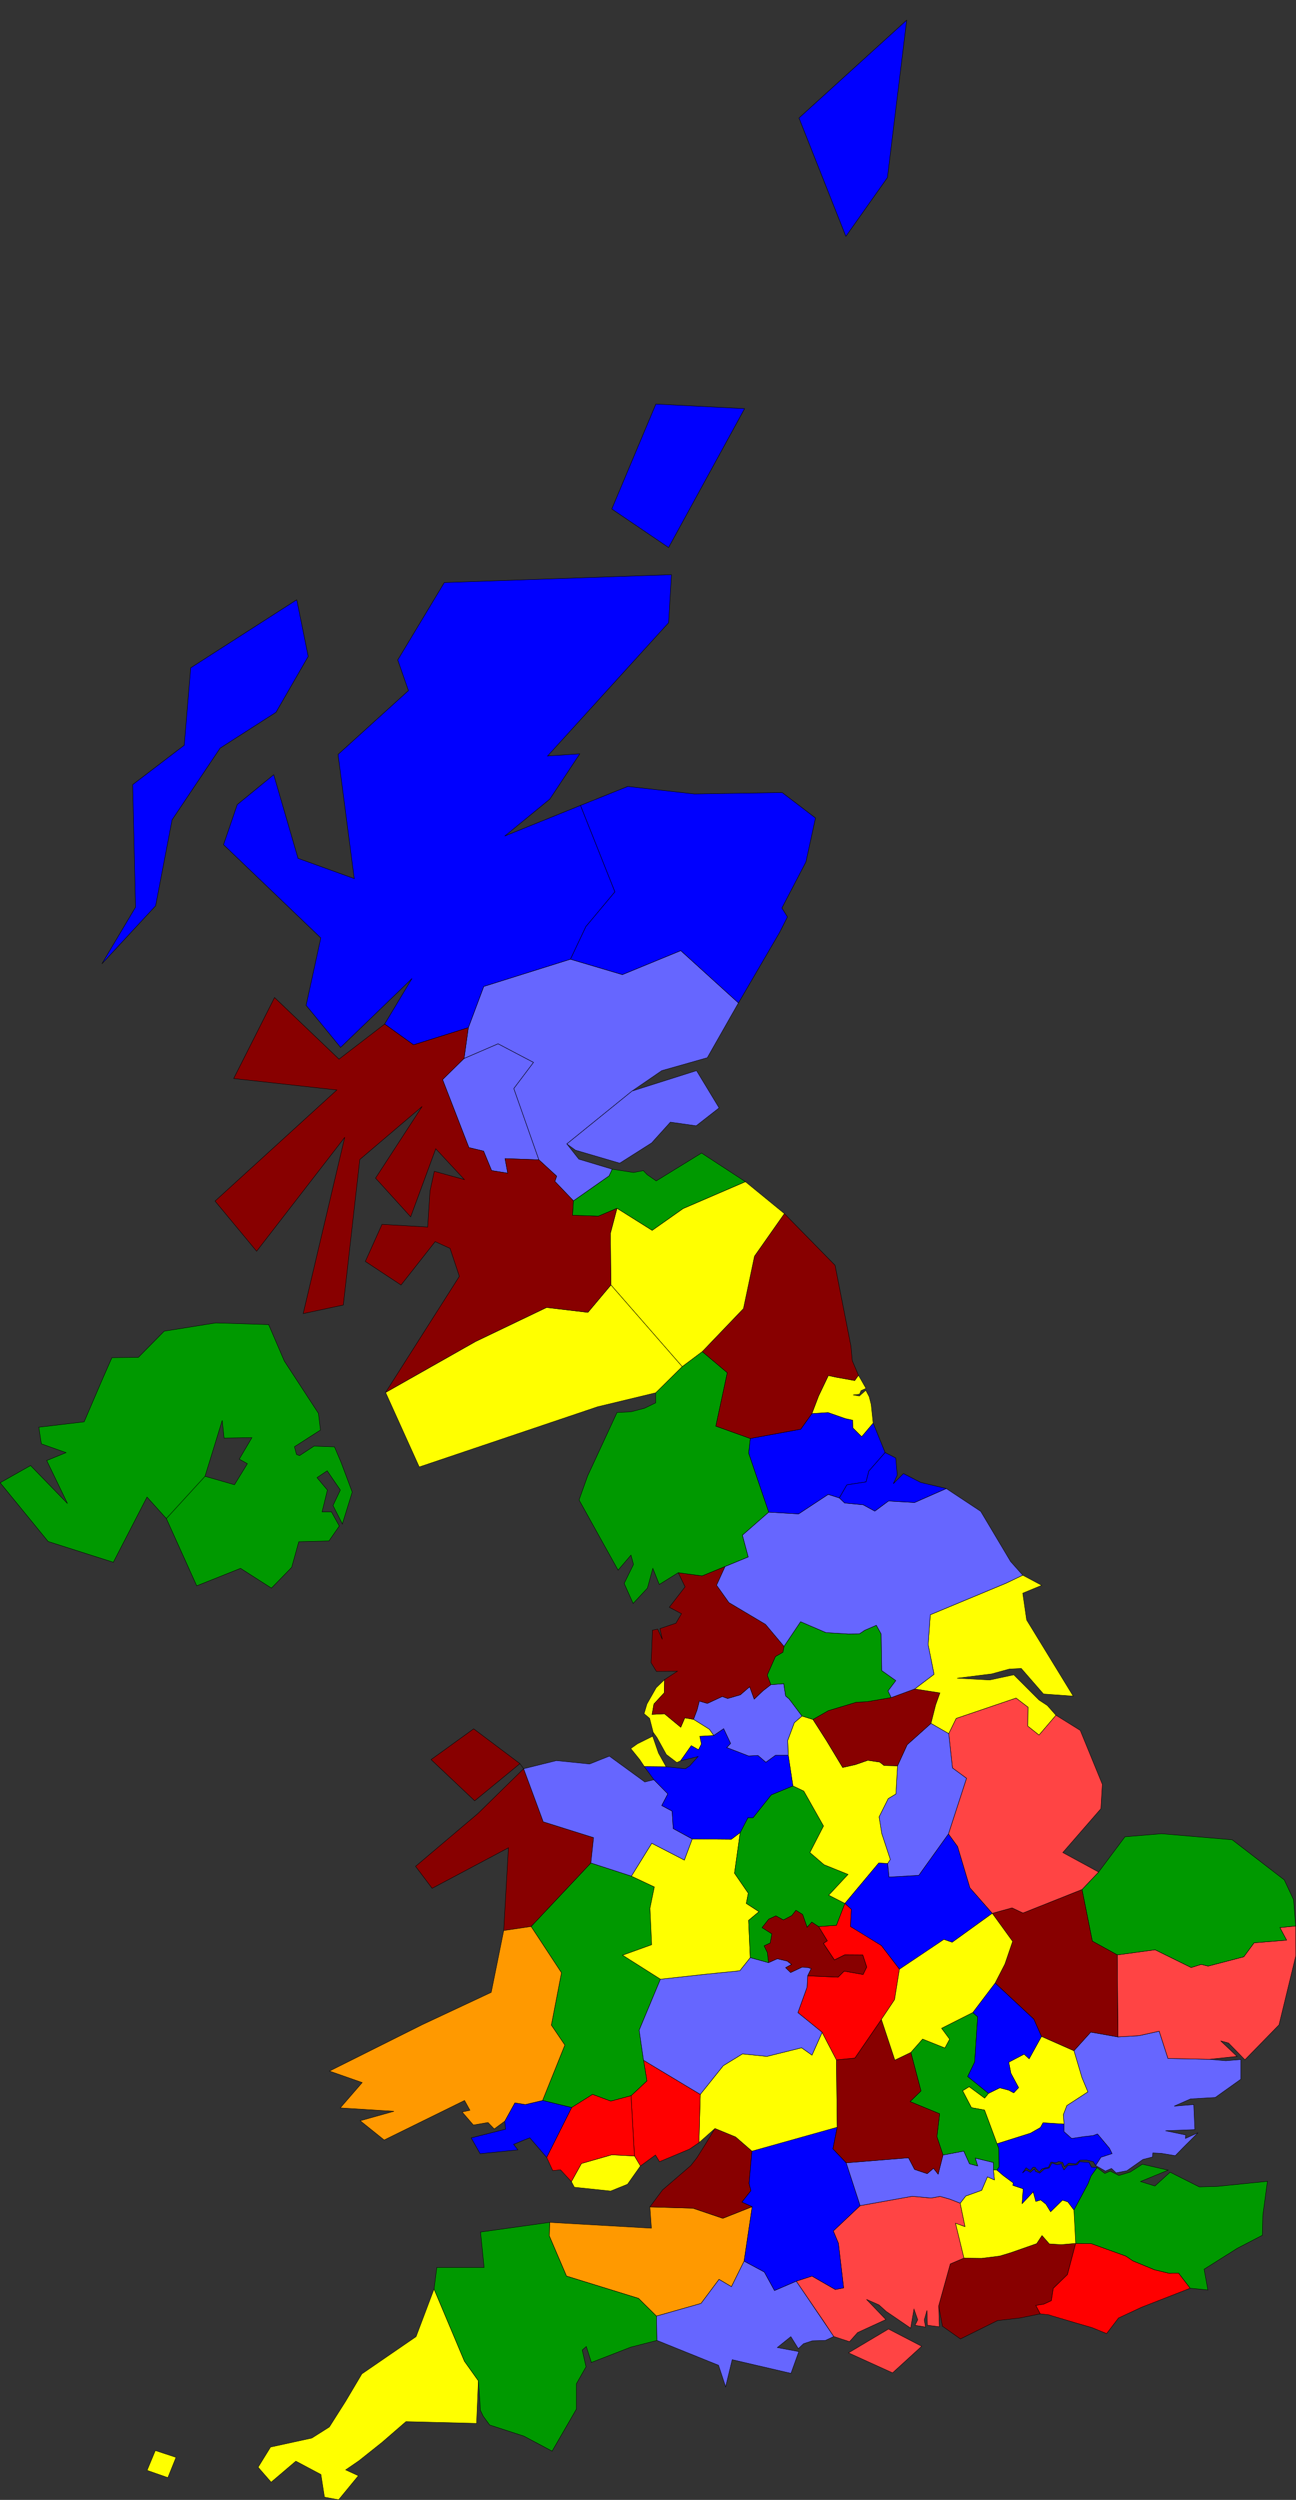 <?xml version="1.0" encoding="UTF-8" standalone="no"?>
<svg
   xmlns:dc="http://purl.org/dc/elements/1.1/"
   xmlns:cc="http://creativecommons.org/ns#"
   xmlns:rdf="http://www.w3.org/1999/02/22-rdf-syntax-ns#"
   xmlns:svg="http://www.w3.org/2000/svg"
   xmlns="http://www.w3.org/2000/svg"
   xmlns:sodipodi="http://sodipodi.sourceforge.net/DTD/sodipodi-0.dtd"
   xmlns:inkscape="http://www.inkscape.org/namespaces/inkscape"
   width="639.534"
   height="1233.234"
   id="svg2"
   sodipodi:version="0.32"
   inkscape:version="0.48.5 r10040"
   sodipodi:docname="1975.svg"
   inkscape:output_extension="org.inkscape.output.svg.inkscape"
   version="1.0">
  <rect width="100%" height="100%" fill="#333333" stroke="none"/>
  <defs
     id="defs667">
    <inkscape:perspective
       sodipodi:type="inkscape:persp3d"
       inkscape:vp_x="0 : 491 : 1"
       inkscape:vp_y="0 : 1000 : 0"
       inkscape:vp_z="690 : 491 : 1"
       inkscape:persp3d-origin="345 : 327.33333 : 1"
       id="perspective671" />
  </defs>
  <sodipodi:namedview
     inkscape:window-height="1358"
     inkscape:window-width="1522"
     inkscape:pageshadow="2"
     inkscape:pageopacity="0.0"
     guidetolerance="10.0"
     gridtolerance="10.0"
     objecttolerance="10"
     borderopacity="1.0"
     bordercolor="#666666"
     pagecolor="#ffffff"
     id="base"
     showgrid="false"
     inkscape:zoom="1.131371"
     inkscape:cx="303.21854"
     inkscape:cy="466.78174"
     inkscape:window-x="1018"
     inkscape:window-y="0"
     inkscape:current-layer="svg2"
     inkscape:object-nodes="true"
     showguides="true"
     inkscape:guide-bbox="true"
     inkscape:window-maximized="0" />
  <style
     type="text/css"
     id="style1">
		.beds		{ fill: #00F; }
		.berks		{ fill: #66F; }
		.birm		{ fill: #800; }
		.bristol	{ fill: #800; }
		.bucks		{ fill: #090; }
		.cambs		{ fill: #800; }
		.cheshire	{ fill: #00F; }
		.clwyd		{ fill: #66F; }
		.cornwall	{ fill: #FF0; }
		.cumbria	{ fill: #090; }
		.derbys		{ fill: #FF0; }
		.devon		{ fill: #090; }
		.dorset		{ fill: #66F; }
		.durcle		{ fill: #00F; }
		.dyfed		{ fill: #F90; }
		.edinb		{ fill: #090; }
		.essex		{ fill: #66F; }
		.glasgow	{ fill: #800; }
		.gloucs		{ fill: #FF0; }
		.gwynned	{ fill: #800; }
		.hants		{ fill: #F44; }
		.hereworcs	{ fill: #66F; }
		.herts		{ fill: #FF0; }
		.humbs		{ fill: #FF0; }
		.kent		{ fill: #090; }
		.lancs		{ fill: #800; }
		.leics		{ fill: #00F; }
		.lincs		{ fill: #F44; }
		.london		{ fill: #00F; }
		.manch		{ fill: #66F; }
		.mersey		{ fill: #FF0; }
		.mglamgwent	{ fill: #F00; }
		.newc		{ fill: #FF0; }
		.nirel		{ fill: #090; }
		.norfolk	{ fill: #090; }
		.northants	{ fill: #FF0; }
		.northumb	{ fill: #800; }
		.notts		{ fill: #66F; }
		.nyorks		{ fill: #66F; }
		.oxon		{ fill: #800; }
		.powys		{ fill: #090; }
		.scot1		{ fill: #FF0; }
		.scot2		{ fill: #66F; }
		.scot3		{ fill: #00F; }
		.sglam		{ fill: #FF0; }
		.shrops		{ fill: #FF0; }
		.somerset	{ fill: #F90; }
		.staffs		{ fill: #090; }
		.suffolk	{ fill: #F44; }
		.surrey		{ fill: #FF0; }
		.sussexe	{ fill: #F00; }
		.sussexw	{ fill: #800; }
		.syorks		{ fill: #800; }
		.warks		{ fill: #F00; }
		.wglam		{ fill: #00F; }
		.wilts		{ fill: #00F; }
		.wyorks		{ fill: #090; }
		.l		{ stroke: black; stroke-width: 0.2; }
	</style>
  <path
     class="nirel l"
     d="M 168.384,721.562 173.821,736.062 168.946,751.812 164.321,742.688 167.946,735.062 161.446,725.562 156.446,728.938 161.571,735.062 158.946,745.812 163.571,745.812 167.446,752.812 162.321,760.188 147.446,760.562 143.946,773.188 133.946,783.438 118.696,773.688 97.071,782.312 82.087,749.127 101.179,728.267 115.696,732.438 122.071,722.062 118.071,719.812 124.321,709.188 110.571,709.438 109.664,700.69 101.179,728.267 82.087,749.127 72.541,738.52 55.924,770.694 23.751,760.441 0.062,731.449 15.089,722.964 33.297,741.702 23.043,720.489 32.589,716.6 20.392,712.269 19.154,704.049 41.517,701.397 50.621,680.184 55.217,669.754 68.298,669.577 81.026,656.673 106.482,652.607 132.571,653.438 140.321,671.438 157.157,697.238 158.133,705.463 145.321,713.688 146.321,717.5 147.821,718.062 154.946,713.375 165.071,713.75 z"
     id="Northern Ireland" />
  <path
     d="M 170.577,1218.417 176.852,1221.289 167.099,1233.172 160.111,1231.87 158.372,1220.694 145.993,1214.114 133.802,1224.492 127.372,1217.121 133.529,1207.155 153.858,1202.736 162.52,1197.256 170.571,1184.562 178.571,1171.062 205.321,1152.688 214.196,1129.188 229.196,1164.812 236.059,1174.452 235.175,1195.488 200.35,1194.604 188.632,1204.76 177.193,1213.873 z"
     id="Cornwall"
     class="cornwall l" />
  <path
     class="somerset l"
     d="M 271.238,1096.316 321.446,1099.188 320.696,1088.688 341.946,1089.312 356.696,1094.312 371.196,1088.562 367.196,1115.438 360.946,1128.062 354.821,1124.438 345.946,1136.312 323.946,1142.562 315.071,1133.812 279.546,1122.833 271.061,1103.034 z"
     id="Somerset" />
  <path
     class="devon l"
     d="M 287.321,1159.312 289.196,1167.562 284.446,1175.938 284.446,1188.438 272.446,1209.188 258.51,1201.764 241.628,1196.284 238.446,1191.938 237.009,1188.938 236.821,1184.688 236.059,1174.452 229.196,1164.812 214.196,1129.188 215.553,1118.59 238.888,1118.59 237.12,1101.089 271.238,1096.316 271.061,1103.034 279.546,1122.833 315.071,1133.812 323.946,1142.562 324.196,1154.562 311.29,1157.875 291.821,1165.438 289.321,1157.562 z"
     id="Devon" />
  <path
     class="dorset l"
     d="M 323.946,1142.562 345.946,1136.312 354.821,1124.438 360.946,1128.062 367.196,1115.438 377.196,1120.812 382.196,1129.938 392.946,1125.312 411.446,1152.625 407.321,1154.562 400.884,1154.75 396.509,1156.188 393.946,1158.625 390.259,1152.688 383.571,1158.062 394.196,1160.062 390.321,1170.812 361.321,1164.062 358.071,1177.438 354.571,1166.812 324.196,1154.562 z"
     id="Dorset" />
  <path
     class="bristol l"
     d="M 347.799,1058.265 352.821,1050 363.009,1054.188 371.071,1061.188 369.634,1077.125 370.571,1080.688 366.134,1086.312 371.196,1088.562 356.696,1094.312 341.946,1089.312 320.696,1088.688 326.946,1080.312 340.884,1068.312 343.821,1064.562 z"
     id="Avon" />
  <path
     class="hants l"
     d="M 418.696,1160.688 L 438.446,1148.938 L 454.821,1157.438 L 440.446,1170.562 L 418.696,1160.688 z"
     id="Isle of Wight" />
  <path
     class="sussexw l"
     d="M 468.946,1116.812 475.696,1113.938 484.321,1114.062 493.321,1112.938 498.696,1111.312 511.571,1106.812 514.196,1102.812 517.821,1106.938 523.696,1107.312 530.821,1106.688 526.759,1122.062 519.759,1128.875 518.814,1134.942 515.057,1136.666 511.168,1137.284 513.334,1141.439 503.39,1143.472 492.253,1144.753 473.946,1153.812 465.071,1147.562 463.217,1137.461 z"
     id="West Sussex" />
  <path
     class="hants l"
     d="M 423.196,1150.688 437.143,1144.267 427.597,1134.323 433.759,1137.047 437.408,1140.334 442.358,1143.693 449.385,1148.51 451.02,1139.096 452.876,1144.355 451.55,1147.095 456.721,1147.979 456.102,1144.444 457.428,1139.759 457.649,1147.051 463.527,1147.847 463.217,1137.461 468.946,1116.812 475.696,1113.938 471.526,1096.758 476.211,1098.438 473.824,1086.859 468.609,1084.826 463.925,1083.5 459.446,1084.312 450.196,1083.438 424.446,1088.062 411.196,1100.562 413.72,1106.658 416.283,1128.622 412.196,1129.438 400.696,1122.812 392.946,1125.312 406.419,1145.057 411.446,1152.625 419.196,1155.188 z"
     id="Hampshire" />
  <path
     class="wilts l"
     d="M 382.196,1129.938 377.196,1120.812 367.196,1115.438 371.196,1088.562 366.134,1086.312 370.571,1080.688 369.634,1077.125 371.071,1061.188 397.071,1053.438 413.145,1049.382 411.024,1060.033 417.571,1066.938 424.446,1088.062 411.196,1100.562 413.72,1106.658 416.283,1128.622 412.196,1129.438 400.696,1122.812 392.946,1125.312 z"
     id="Wiltshire" />
  <path
     class="sussexe l"
     d="M 515.057,1136.666 518.814,1134.942 519.759,1128.875 526.759,1122.062 530.821,1106.688 538.571,1106.812 555.571,1112.938 559.071,1115.312 569.696,1119.688 576.946,1121.438 581.571,1121.312 587.321,1128.812 563.321,1138.188 551.946,1143.5 546.071,1151.188 538.884,1148.25 530.525,1145.814 519.167,1142.455 517.576,1141.925 513.334,1141.439 511.168,1137.284 z"
     id="East Sussex" />
  <path
     class="kent l"
     d="M 581.571,1121.312 576.946,1121.438 569.696,1119.688 559.071,1115.312 555.571,1112.938 538.571,1106.812 530.821,1106.688 530.196,1097.688 529.946,1090.188 536.884,1077.25 538.384,1073.375 541.321,1069.25 545.196,1072.188 547.884,1071 552.134,1073.188 557.696,1071.5 563.696,1067.625 576.446,1070.562 562.831,1076.164 569.902,1078.374 577.415,1071.568 591.822,1078.815 600.821,1078.562 625.446,1076.062 623.196,1092.688 622.946,1102.688 610.446,1109.188 594.196,1119.438 596.071,1129.688 587.321,1128.812 z"
     id="Kent" />
  <path
     class="surrey l"
     d="M 509.852,1081.219 504.406,1087.036 504.915,1079.75 499.854,1078.064 499.987,1076.827 495.037,1073.159 491.944,1070.507 490.22,1070.374 490.706,1075.368 487.259,1073.866 484.431,1080.495 476.564,1083.323 473.824,1086.859 476.211,1098.438 471.526,1096.758 475.696,1113.938 484.321,1114.062 493.321,1112.938 498.696,1111.312 511.571,1106.812 514.196,1102.812 517.821,1106.938 523.696,1107.312 530.821,1106.688 529.946,1090.188 526.946,1086.188 524.321,1085.312 518.446,1091.062 516.134,1087.312 513.571,1085.25 511.165,1085.969 z"
     id="Surrey" />
  <path
     class="gloucs l"
     d="M 356.904,1019.021 345.571,1033.188 344.904,1057.021 352.821,1050 363.009,1054.188 371.071,1061.188 413.145,1049.382 412.748,1016.148 405.696,1002.562 400.696,1013.812 395.571,1010.188 378.446,1014.438 366.404,1013.188 z"
     id="Gloucestershire" />
  <path
     class="london l"
     d="M 528.824,1054.929 534.946,1054 539.446,1053.5 541.571,1052.688 547.477,1059.75 548.79,1062.406 543.29,1064.188 540.696,1068.281 539.477,1066.367 536.024,1065.547 532.915,1065.672 530.837,1067.516 527.368,1067.094 525.29,1068.906 524.368,1066.672 522.399,1066.344 521.024,1066.922 518.602,1066.547 517.352,1069.203 516.118,1069.375 514.192,1069.93 512.911,1071.379 511.445,1070.07 510.743,1069.109 509.842,1069.093 508.384,1070.772 506.351,1069.402 504.54,1071.938 506.352,1070.469 508.477,1071.656 510.477,1069.906 510.977,1071.156 513.102,1072 515.384,1070 517.759,1069.469 519.102,1067.031 521.571,1067.875 523.915,1067.375 524.009,1068.438 525.04,1070.438 526.946,1068.219 531.509,1067.938 532.727,1066.406 537.384,1066.719 538.602,1069.062 541.321,1069.25 538.384,1073.375 536.884,1077.25 529.946,1090.188 526.946,1086.188 524.321,1085.312 518.446,1091.062 516.134,1087.312 513.571,1085.25 511.165,1085.969 509.852,1081.219 504.406,1087.036 504.915,1079.75 499.854,1078.064 499.987,1076.827 495.037,1073.159 491.944,1070.507 492.96,1069.004 492.872,1059.945 491.988,1057.514 508.516,1052.299 513.384,1049.531 514.696,1047.156 525.071,1047.812 525.071,1051.562 z"
     id="Greater London" />
  <path
     class="berks l"
     d="M 478.42,1067.413 482.442,1068.474 481.249,1064.585 490.176,1066.751 490.264,1068.562 490.22,1070.374 490.706,1075.368 487.259,1073.866 484.431,1080.495 476.564,1083.323 473.824,1086.859 468.609,1084.826 463.925,1083.5 459.446,1084.312 450.196,1083.438 424.446,1088.062 417.571,1066.938 448.321,1064.438 451.321,1070.188 457.561,1072.275 460.654,1069.623 462.952,1072.54 465.339,1063.082 475.592,1061.138 z"
     id="Berkshire" />
  <path
     class="essex l"
     d="M 525.071,1051.562 525.071,1047.812 524.696,1043.188 526.446,1038.688 536.821,1031.938 533.928,1024.987 529.951,1011.64 538.259,1002.448 551.694,1004.835 562.036,1004.216 572.024,1002.006 576.355,1015.441 596.772,1015.883 604.904,1016.59 612.329,1015.971 612.329,1025.694 599.689,1034.71 587.491,1035.417 579.415,1038.996 589.071,1038.188 589.634,1050.562 575.134,1051.125 585.071,1053.188 584.977,1054.906 591.196,1052.094 583.75,1059.529 579.946,1063.438 573.165,1062.281 568.899,1062.062 568.696,1064.094 564.009,1065.281 556.04,1070.875 550.763,1071.895 548.485,1069.727 545.493,1071.016 540.696,1068.281 543.29,1064.188 548.79,1062.406 547.477,1059.75 541.571,1052.688 539.446,1053.5 534.946,1054 528.824,1054.929 z"
     id="Essex" />
  <path
     class="herts l"
     d="M 513.952,1004.569 529.951,1011.64 533.928,1024.987 536.821,1031.938 526.446,1038.688 524.696,1043.188 525.071,1047.812 514.696,1047.156 513.384,1049.531 508.516,1052.299 491.988,1057.514 485.821,1040.938 479.384,1039.75 475.009,1031.375 478.259,1029.375 485.884,1035 487.789,1032.677 493.358,1029.937 497.777,1031.086 500.252,1032.412 502.639,1029.848 498.838,1022.777 497.777,1017.297 505.379,1013.32 507.854,1015.618 z"
     id="Hertfordshire" />
  <path
     class="bucks l"
     d="M 480.983,1017.209 482.451,994.917 480.047,992.796 464.632,1000.574 468.591,1005.948 466.271,1010.288 455.271,1005.888 449.471,1012.487 454.471,1031.487 449.075,1036.743 463.659,1042.753 462.334,1054.067 465.339,1063.082 475.592,1061.138 478.42,1067.413 482.442,1068.474 481.249,1064.585 490.176,1066.751 490.264,1068.562 490.22,1070.374 491.944,1070.507 492.96,1069.004 492.872,1059.945 491.988,1057.514 485.821,1040.938 479.384,1039.75 475.009,1031.375 478.259,1029.375 485.884,1035 487.789,1032.677 477.536,1024.368 z"
     id="Buckinghamshire" />
  <path
     class="oxon l"
     d="M 449.471,1012.487 441.58,1016.272 434.933,996.19 421.852,1015.264 412.748,1016.148 413.145,1049.382 411.024,1060.033 417.571,1066.938 448.321,1064.438 451.321,1070.188 457.561,1072.275 460.654,1069.623 462.952,1072.54 465.339,1063.082 462.334,1054.067 463.659,1042.753 449.075,1036.743 454.471,1031.487 z"
     id="Oxfordshire" />
  <path
     class="beds l"
     d="M 482.451,994.917 480.047,992.796 485.562,985.513 491.077,978.23 510.169,996.049 513.952,1004.569 507.854,1015.618 505.379,1013.32 497.777,1017.297 498.838,1022.777 502.639,1029.848 500.252,1032.412 497.777,1031.086 493.358,1029.937 487.789,1032.677 477.536,1024.368 480.983,1017.209 z"
     id="Bedfordshire" />
  <path
     class="suffolk l"
     d="M 606.265,1007.857 614.326,1016.13 631.155,998.877 639.471,964.688 639.371,950.087 631.571,950.888 634.871,957.087 618.871,958.388 613.771,965.288 596.171,969.888 592.759,969.037 587.81,970.593 569.991,961.825 551.323,964.37 551.694,1004.835 562.036,1004.216 572.024,1002.006 576.355,1015.441 596.772,1015.883 610.437,1014.433 602.376,1006.797 z"
     id="Suffolk" />
  <path
     class="norfolk l"
     d="M 592.759,969.037 587.81,970.593 569.991,961.825 551.323,964.37 539.019,957.582 533.928,932.126 542.131,923.5 555.141,906.105 573.171,904.587 608.071,907.587 633.771,927.388 638.371,937.188 639.371,950.087 631.571,950.888 634.871,957.087 618.871,958.388 613.771,965.288 596.171,969.888 z"
     id="Norfolk" />
  <path
     class="cambs l"
     d="M 491.077,978.23 495.886,968.896 499.704,957.723 489.663,943.864 499.421,941.177 504.795,943.723 533.928,932.126 539.019,957.582 551.323,964.37 551.498,991.457 551.694,1004.835 538.259,1002.448 529.951,1011.64 513.952,1004.569 510.169,996.049 z"
     id="Cambridgeshire" />
  <path
     class="leics l"
     d="M 469.864,958.148 489.663,943.864 478.632,931.278 472.551,910.913 468.026,904.69 453.389,925.126 438.681,925.974 438.044,919.257 433.607,919.009 416.902,938.985 420.084,941.884 419.66,950.37 425.599,954.329 434.933,959.774 443.843,971.441 458.197,962.037 465.763,956.734 z"
     id="Leicestershire" />
  <path
     class="lincs l"
     d="M 543.969,880.225 533.08,853.637 521.059,846.142 512.715,855.9 507.199,851.516 507.341,842.182 501.401,837.657 471.844,847.698 468.167,855.193 470.006,872.164 476.935,877.255 468.026,904.69 472.551,910.913 478.632,931.278 489.663,943.864 499.421,941.177 504.795,943.723 533.928,932.126 542.131,923.5 524.453,913.883 543.262,892.245 z"
     id="Lincolnshire" />
  <path
     class="notts l"
     d="M 470.006,872.164 468.167,855.193 459.417,850.155 447.661,860.673 442.888,871.103 442.093,884.98 438.292,887.278 433.784,896.294 435.11,904.514 439.317,917.277 438.044,919.257 438.681,925.974 453.389,925.126 468.026,904.69 476.935,877.255 z"
     id="Nottinghamshire" />
  <path
     class="warks l"
     d="M 398.571,974.688 398.238,980.354 393.738,992.854 405.696,1002.562 412.748,1016.148 421.852,1015.264 434.933,996.19 441.439,986.432 443.843,971.441 434.933,959.774 419.66,950.37 420.084,941.884 416.902,938.985 412.748,949.769 403.953,950.387 408.24,957.414 406.321,958.688 411.759,966.875 416.821,964.375 425.759,964.438 427.696,970.375 425.904,974.021 416.571,972.354 413.571,975.354 z"
     id="Warwickshire" />
  <path
     class="mglamgwent l"
     d="M 344.904,1057.021 340.238,1060.188 325.449,1066.382 323.446,1063.082 316.021,1068.504 313.075,1063.554 311.404,1033.854 319.238,1026.521 317.571,1016.354 345.571,1033.188 z"
     id="Gwent" />
  <path
     class="powys l"
     d="M 315.404,1001.521 325.904,976.354 307.238,964.521 321.571,959.354 320.738,941.354 322.904,930.854 311.571,925.521 291.571,919.021 262.071,950.354 277.071,973.188 272.071,999.021 278.738,1008.854 267.738,1036.188 282.071,1039.688 292.404,1033.188 301.404,1036.521 311.404,1033.854 319.238,1026.521 317.571,1016.354 z"
     id="Powys" />
  <path
     class="hereworcs l"
     d="M 325.904,976.354 348.186,973.891 365.071,972.188 370.238,965.688 379.238,968.188 383.571,966.25 388.446,967.375 390.634,969.062 387.696,970.688 390.134,973.062 395.696,970.438 398.696,970.562 400.321,971.125 398.571,974.688 398.238,980.354 393.738,992.854 405.696,1002.562 400.696,1013.812 395.571,1010.188 378.446,1014.438 366.404,1013.188 356.904,1019.021 345.571,1033.188 317.571,1016.354 315.404,1001.521 z"
     id="Hereford and Worcester" />
  <path
     class="shrops l"
     d="M 370.238,965.688 369.404,947.354 374.564,943.051 368.288,938.985 369.261,933.947 362.455,924.048 365.283,903.983 360.864,907.342 341.595,907.165 337.706,917.595 321.619,909.287 311.571,925.521 322.904,930.854 320.738,941.354 321.571,959.354 307.238,964.521 325.904,976.354 348.186,973.891 356.628,973.039 365.071,972.188 z"
     id="Shropshire" />
  <path
     class="gwynned l"
     d="M 262.071,950.354 248.571,952.354 250.904,911.521 213.238,931.521 205.071,920.688 235.856,894.62 258.395,872.523 256.571,870.021 233.738,852.854 212.738,868.021 234.238,888.354 256.571,870.021 258.395,872.523 268.077,898.718 292.904,906.521 291.571,919.021 z"
     id="Gwynedd" />
  <path
     class="sglam l"
     d="M 313.075,1063.554 301.857,1062.979 286.912,1067.266 281.962,1076.223 283.436,1078.992 301.349,1080.878 309.657,1077.519 316.021,1068.504 z"
     id="South Glamorgan" />
  <path
     class="mglamgwent l"
     d="M 286.912,1067.266 301.857,1062.979 313.075,1063.554 311.404,1033.854 301.404,1036.521 292.404,1033.188 282.071,1039.688 269.765,1064.261 272.77,1070.802 276.6,1070.389 281.962,1076.223 z"
     id="Mid Glamorgan" />
  <path
     class="birm l"
     d="M 400.321,971.125 398.696,970.562 395.696,970.438 390.134,973.062 387.696,970.688 390.634,969.062 388.446,967.375 383.571,966.25 379.238,968.188 378.674,963.248 377.039,959.889 380.088,958.475 380.884,954.011 376.022,950.918 379.337,946.719 382.872,945.084 386.585,947.117 390.739,944.951 392.772,942.344 396.086,944.421 398.296,950.697 400.594,948.178 403.953,950.387 408.24,957.414 406.321,958.688 411.759,966.875 416.821,964.375 425.759,964.438 427.696,970.375 425.904,974.021 416.571,972.354 413.571,975.354 398.571,974.688 z"
     id="West Midlands" />
  <path
     class="staffs l"
     d="M 369.404,947.354 374.564,943.051 368.288,938.985 369.261,933.947 362.455,924.048 365.283,903.983 369.071,896.688 371.559,896.736 380.574,885.422 391.269,881.002 396.661,883.566 406.384,900.801 399.666,913.883 406.649,919.893 418.493,924.666 408.947,934.919 416.902,938.985 412.748,949.769 403.953,950.387 400.594,948.178 398.296,950.697 396.086,944.421 392.772,942.344 390.739,944.951 386.585,947.117 382.872,945.084 379.337,946.719 376.022,950.918 380.884,954.011 380.088,958.475 377.039,959.889 378.674,963.248 379.238,968.188 370.238,965.688 z"
     id="Staffordshire" />
  <path
     class="derbys l"
     d="M 401.169,848.21 395.777,846.531 391.976,849.801 388.706,858.552 388.971,865.888 391.269,881.002 396.661,883.566 406.384,900.801 399.666,913.883 406.649,919.893 418.493,924.666 408.947,934.919 416.902,938.985 433.607,919.009 438.044,919.257 439.317,917.277 435.11,904.514 433.784,896.294 438.292,887.278 442.093,884.98 442.888,871.103 436.259,870.926 434.138,869.247 428.216,868.363 422.117,870.484 415.841,871.898 407.968,858.842 z"
     id="Derbyshire" />
  <path
     class="syorks l"
     d="M 461.715,841.051 463.836,835.129 451.373,833.184 439.795,837.427 427.862,839.46 422.559,839.725 415.665,841.802 408.77,843.879 401.169,848.21 407.968,858.842 415.841,871.898 422.117,870.484 428.216,868.363 434.138,869.247 436.259,870.926 442.888,871.103 447.661,860.673 459.417,850.155 z"
     id="South Yorkshire" />
  <path
     class="clwyd l"
     d="M 290.946,870.188 300.696,866.312 318.196,879.062 322.696,877.938 329.571,884.938 326.571,890.688 331.696,893.438 332.226,902.039 341.595,907.165 337.706,917.595 321.619,909.287 311.571,925.521 291.571,919.021 292.904,906.521 268.077,898.718 258.395,872.523 274.571,868.521 z"
     id="Clwyd" />
  <path
     class="cheshire l"
     d="M 340.384,871.125 338.196,872.562 328.696,871.562 317.946,871.438 322.696,877.938 329.571,884.938 326.571,890.688 331.696,893.438 332.226,902.039 341.595,907.165 360.864,907.342 365.283,903.983 369.071,896.688 371.559,896.736 380.574,885.422 391.269,881.002 388.971,865.888 382.696,865.888 377.923,869.335 374.034,865.976 369.437,866.242 358.654,862.087 360.554,860.054 357.107,852.762 352.202,856.121 345.307,856.519 346.103,860.32 344.689,863.148 341.109,861.115 335.806,868.628 344.503,866.507 z"
     id="Cheshire" />
  <path
     class="manch l"
     d="M 365.327,836.057 359.096,837.869 356.4,836.897 349.064,840.3 345.086,839.15 343.937,843.614 342.214,848.166 350.036,853.072 352.202,856.121 357.107,852.762 360.554,860.054 358.654,862.087 369.437,866.242 374.034,865.976 377.923,869.335 382.696,865.888 388.971,865.888 388.706,858.552 391.976,849.801 395.777,846.531 389.413,838.09 387.69,836.631 386.759,830.562 380.384,831.062 376.597,833.98 372.177,838.178 369.946,832.062 z"
     id="Greater Manchester" />
  <path
     class="mersey l"
     d="M 321.796,845.735 322.696,840.625 327.821,835.062 327.946,828.562 323.821,832.562 319.259,840.562 317.821,845.375 320.559,847.68 322.326,854.574 322.071,856.5 314.634,860.188 311.259,862.562 315.696,868.062 317.946,871.438 328.696,871.562 324.946,864.812 322.071,856.5 322.326,854.574 324.183,857.138 328.823,865.534 333.994,869.468 335.806,868.628 341.109,861.115 344.689,863.148 346.103,860.32 345.307,856.519 352.202,856.121 350.036,853.072 342.214,848.166 337.927,847.415 335.938,852.055 331.939,848.741 327.939,845.426 z"
     id="Merseyside" />
  <path
     class="wyorks l"
     d="M 386.884,812.188 386.321,815.062 382.634,817.188 378.571,826.375 380.384,831.062 386.759,830.562 387.69,836.631 389.413,838.09 395.777,846.531 401.169,848.21 408.77,843.879 415.665,841.802 422.559,839.725 427.862,839.46 439.795,837.427 438.196,834.188 442.071,829.062 435.134,824.125 434.821,806.062 432.446,801.75 426.696,804.25 424.071,806 418.634,806.062 407.571,805.375 395.071,800 z"
     id="West Yorkshire" />
  <path
     class="lancs l"
     d="M 326.834,808.701 325.685,803.397 333.552,800.746 336.292,796.061 330.281,792.879 338.06,782.803 334.701,775.82 346.456,777.411 357.826,772.737 353.616,782.007 359.715,790.581 377.759,801.312 386.884,812.188 386.321,815.062 382.634,817.188 378.571,826.375 380.384,831.062 376.597,833.98 372.177,838.178 369.946,832.062 365.327,836.057 359.096,837.869 356.4,836.897 349.064,840.3 345.086,839.15 343.937,843.614 342.214,848.166 337.927,847.415 335.938,852.055 331.939,848.741 327.939,845.426 321.796,845.735 322.696,840.625 327.821,835.062 327.946,828.562 334.259,824.438 323.917,824.522 321.266,820.191 321.531,815.418 321.973,804.193 324.536,803.663 z"
     id="Lancashire" />
  <path
     class="humbs l"
     d="M 503.964,823.064 514.925,835.659 529.597,836.72 506.616,799.155 504.696,785.938 514.071,782.062 504.696,777.062 496.302,781.067 459.071,796.562 458.003,811.352 460.919,825.936 451.373,833.184 463.836,835.129 461.715,841.051 459.417,850.155 468.167,855.193 471.844,847.698 501.401,837.657 507.341,842.182 507.199,851.516 512.715,855.9 521.059,846.142 516.816,841.334 512.715,838.647 506.492,832.424 500.27,826.202 488.39,828.747 472.321,827.881 489.38,825.76 498.042,823.373 z"
     id="Humberside" />
  <path
     class="nyorks l"
     d="M 498.696,770.312 483.946,745.562 466.946,734.312 451.321,741.188 438.446,740.438 431.696,745.438 425.946,742.312 416.821,741.438 414.196,738.938 408.696,737.188 394.071,746.812 379.321,745.938 366.321,757.312 369.196,768.062 357.826,772.737 353.616,782.007 359.715,790.581 377.759,801.312 386.884,812.188 395.071,800 407.571,805.375 418.634,806.062 424.071,806 426.696,804.25 432.446,801.75 434.821,806.062 435.134,824.125 442.071,829.062 438.196,834.188 439.795,837.427 451.373,833.184 460.919,825.936 458.003,811.352 459.071,796.562 496.302,781.067 504.696,777.062 z"
     id="North Yorkshire" />
  <path
     class="durcle l"
     d="M 425.21,708.733 420.879,704.402 420.791,700.602 417.167,699.806 408.593,696.801 400.638,697.331 395.158,705.021 370.233,709.617 369.437,716.865 379.321,745.938 394.071,746.812 408.696,737.188 414.196,738.938 417.927,732.478 427.382,731.043 428.759,725.688 436.759,716.562 430.867,702.016 z"
     id="Durham" />
  <path
     class="cumbria l"
     d="M 289.976,728.091 304.472,696.801 311.366,696.448 318.084,694.68 323.564,692.028 323.564,687.078 336.645,674.174 346.545,666.749 358.919,677.179 353.262,703.519 370.233,709.617 369.437,716.865 379.321,745.938 366.321,757.312 369.196,768.062 357.826,772.737 346.456,777.411 334.701,775.82 325.332,781.654 322.15,773.699 319.498,783.422 312.427,791.023 308.007,781.124 312.604,771.754 311.366,767.158 305.002,774.583 285.734,739.935 z"
     id="Cumbria" />
  <path
     class="newc l"
     d="M 408.77,678.549 412.659,679.389 421.763,681.024 423.619,678.416 427.332,684.913 424.901,686.018 424.15,687.785 420.968,688.139 424.061,688.669 427.243,685.841 428.923,689.023 429.895,692.824 430.867,702.016 425.21,708.733 420.879,704.402 420.791,700.602 417.167,699.806 408.593,696.801 400.638,697.331 403.909,688.714 z"
     id="Tyne and Wear" />
  <path
     class="northumb l"
     d="M 419.907,664.053 412.071,624.188 387.071,598.688 372.321,619.688 366.874,645.536 346.545,666.749 358.919,677.179 353.262,703.519 370.233,709.617 395.158,705.021 400.638,697.331 403.909,688.714 408.77,678.549 412.659,679.389 421.763,681.024 423.619,678.416 420.57,671.257 z"
     id="Northumberland" />
  <path
     class="scot1 l"
     d="M 387.071,598.688 367.821,582.938 337.071,596.188 321.821,606.938 304.472,596.038 301.196,608.422 301.462,633.875 336.645,674.174 346.545,666.749 366.874,645.536 372.321,619.688 z"
     id="Borders" />
  <path
     class="scot1 l"
     d="M 234.623,661.799 190.274,686.902 206.891,723.671 294.926,693.973 323.564,687.078 336.645,674.174 301.462,633.875 290.111,647.401 269.697,644.99 z"
     id="Dumfries and Galloway" />
  <path
     class="scot2 l"
     d="M 253.56,536.995 263.283,524.09 245.782,514.898 228.988,522.146 218.382,532.576 231.384,566.125 238.634,567.875 242.6,577.477 250.555,578.758 249.229,571.555 265.935,572.173 z"
     id="Central" />
  <path
     class="scot2 l"
     d="M 311.897,538.232 326.569,528.156 349.02,521.792 364.399,494.745 335.938,468.936 307.124,480.78 281.491,473.179 238.711,486.614 231.11,506.943 228.988,522.146 245.782,514.898 263.283,524.09 253.56,536.995 265.935,572.173 274.685,580.217 273.801,582.78 282.994,592.414 300.583,580.084 302.13,576.77 285.645,571.82 279.723,564.307 z"
     id="Tayside" />
  <path
     class="scot3 l"
     d="M 364.399,494.745 384.729,459.92 388.571,452.312 385.821,447.938 397.696,425.188 402.406,403.529 385.966,390.977 342.656,391.684 309.775,387.972 286.441,397.341 303.411,439.945 289.092,457.092 281.491,473.179 307.124,480.78 335.938,468.936 z"
     id="Grampian" />
  <path
     class="scot3 l"
     d="M 249.071,412.438 271.321,394.188 286.087,371.885 270.177,372.946 329.928,307.185 331.342,283.497 219.266,287.386 196.285,325.57 201.571,340.688 166.821,372.188 174.821,433.438 147.071,423.438 135.071,382.188 117.071,396.938 110.321,416.688 158.321,462.688 151.071,495.938 168.071,516.688 203.321,482.688 189.821,505.188 204.071,515.438 231.11,506.943 238.711,486.614 281.491,473.179 289.092,457.092 303.411,439.945 286.441,397.341 z"
     id="Highland" />
  <path
     class="glasgow l"
     d="M 229.165,581.896 215.023,566.693 202.649,600.281 185.324,581.189 208.305,545.834 177.546,571.997 169.415,643.768 149.616,648.011 170.122,561.037 126.635,617.252 106.129,592.503 166.233,537.702 115.321,532.045 135.473,492.094 167.293,522.499 189.821,505.188 204.071,515.438 231.11,506.943 228.988,522.146 218.382,532.576 231.384,566.125 238.634,567.875 242.6,577.477 250.555,578.758 249.229,571.555 265.935,572.173 274.685,580.217 273.801,582.78 282.994,592.414 282.552,599.485 295.28,599.927 304.472,596.038 301.196,608.422 301.462,633.875 290.111,647.401 269.697,644.99 234.623,661.799 190.274,686.902 226.69,629.626 222.094,615.837 214.74,612.502 197.885,633.917 180.286,622.277 188.506,603.993 211.045,605.319 212.195,587.553 214.316,577.83 z"
     id="Strathclyde" />
  <path
     class="scot3 l"
     d="M 146.434,295.872 94.108,329.459 90.926,367.643 65.47,387.088 66.884,447.546 50.267,475.477 76.784,446.839 84.915,404.412 108.603,369.057 136.181,351.379 152.09,323.802 146.434,295.872 z"
     id="Western Isles" />
  <path
     class="scot3 l"
     d="M 447.414,9.962 394.289,58.212 417.414,116.587 437.914,87.587 z"
     id="Shetland" />
  <path
     d="M 434.933,996.19 441.439,986.432 443.843,971.441 465.763,956.734 469.864,958.148 489.663,943.864 499.704,957.723 495.886,968.896 491.077,978.23 485.562,985.513 480.047,992.796 464.632,1000.574 468.591,1005.948 466.271,1010.288 455.271,1005.888 449.471,1012.487 441.58,1016.272 z"
     id="Northamptonshire"
     class="northants l" />
  <path
     d="M 86.859,1212.246 76.659,1208.875 72.584,1218.66 82.835,1222.238 z"
     id="Isles of Scilly"
     class="cornwall l" />
  <path
     class="wglam l"
     d="M 269.765,1064.261 282.071,1039.688 267.738,1036.188 259.238,1038.188 254.071,1037.354 249.082,1046.406 249.494,1050.354 232.524,1054.656 236.943,1062.434 255.564,1060.549 253.442,1057.838 258.805,1055.599 261.456,1054.597 z"
     id="West Glamorgan" />
  <path
     class="dyfed l"
     d="M 208.238,998.854 162.571,1021.688 178.738,1027.354 167.904,1039.854 194.404,1041.521 177.738,1046.188 189.571,1055.688 229.238,1036.188 231.904,1041.021 228.046,1041.869 233.585,1048.292 240.832,1047.055 243.896,1050.237 249.082,1046.406 254.071,1037.354 259.238,1038.188 267.738,1036.188 278.738,1008.854 272.071,999.021 277.071,973.188 262.071,950.354 248.571,952.354 242.404,982.854 z"
     id="Dyfed" />
  <path
     class="durcle l"
     d="M 440.821,731.938 445.821,726.938 454.321,731.312 466.946,734.312 451.321,741.188 438.446,740.438 431.696,745.438 425.946,742.312 416.821,741.438 414.196,738.938 417.927,732.478 427.382,731.043 428.759,725.688 436.759,716.562 442.009,719.25 442.759,727.688 z"
     id="Cleveland" />
  <path
     class="scot3 l"
     d="M 367.414,201.587 323.664,199.337 301.914,251.087 329.914,270.087 z"
     id="Orkney" />
  <path
     class="edinb l"
     d="M 312.604,578.405 302.13,576.77 300.583,580.084 282.994,592.414 282.552,599.485 295.28,599.927 304.472,596.038 321.821,606.938 337.071,596.188 367.821,582.938 346.196,568.812 323.821,582.562 319.365,579.466 317.465,577.477 z"
     id="Lothian" />
  <path
     class="scot2 l"
     d="M 311.897,538.232 279.723,564.307 283.966,567.401 305.821,573.812 321.571,563.812 330.821,553.562 343.54,555.38 354.853,546.541 343.716,528.156 z"
     id="Fife" />
</svg>
